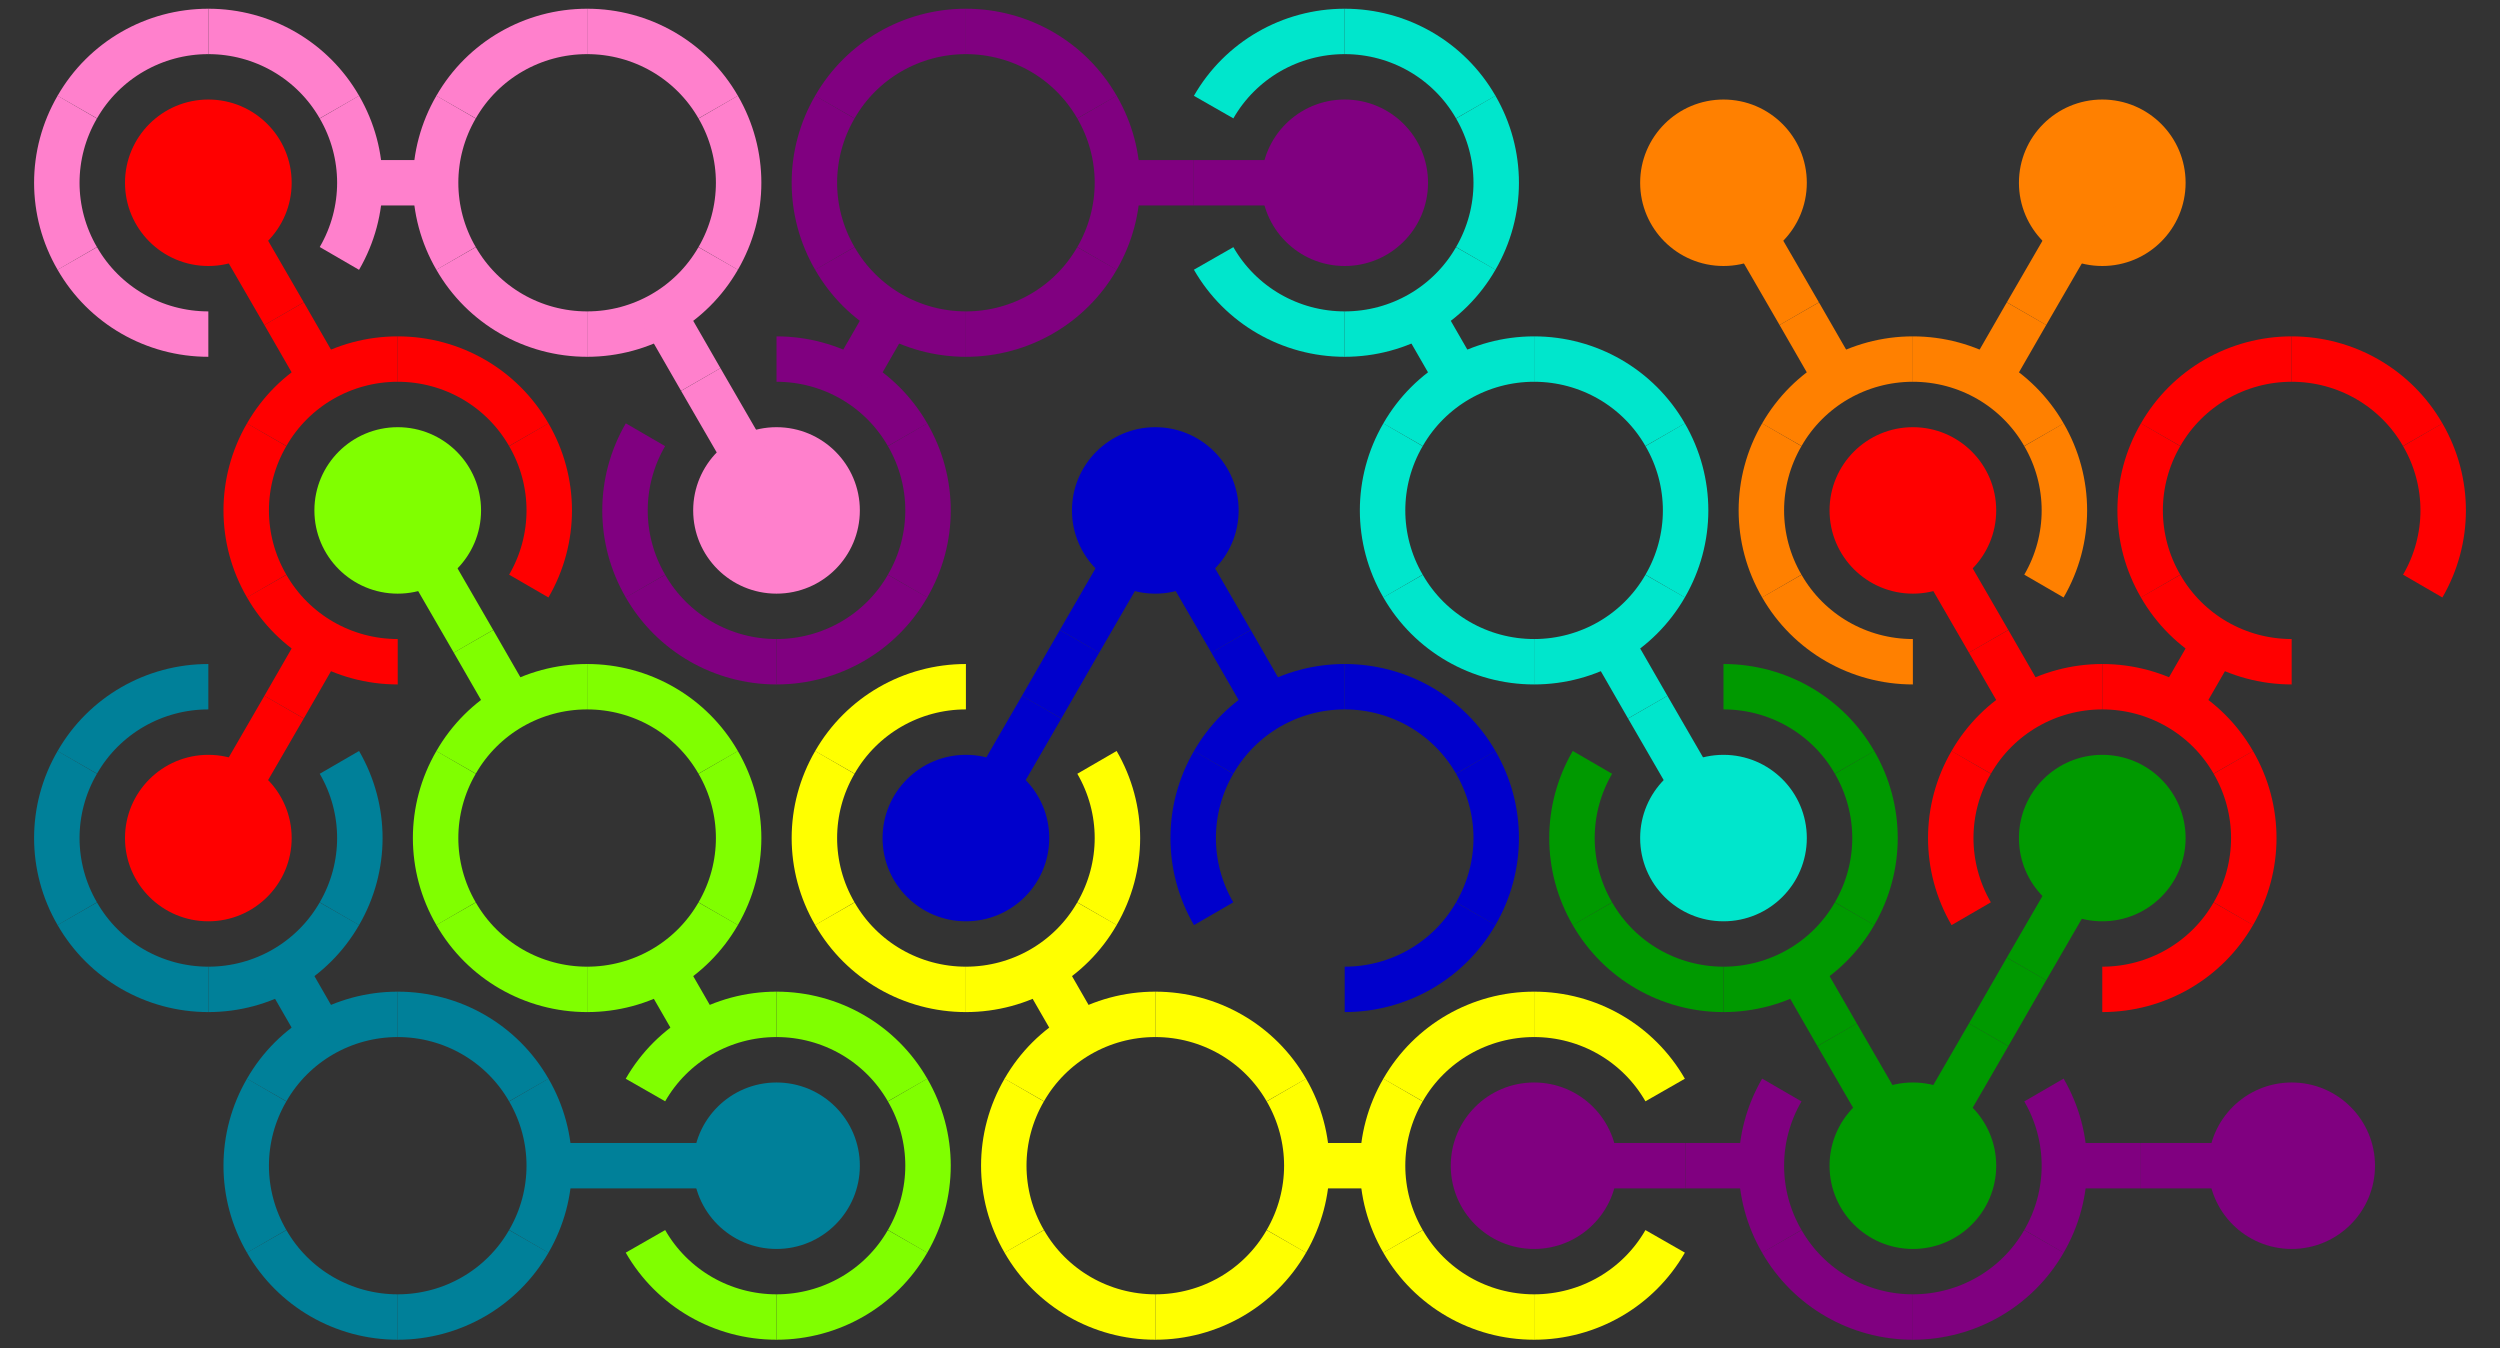 <?xml version="1.0" encoding="UTF-8"?>
<svg xmlns="http://www.w3.org/2000/svg" xmlns:xlink="http://www.w3.org/1999/xlink" width="660pt" height="356pt" viewBox="0 0 660 356" version="1.1">
<rect x="0" y="0" width="660" height="356" fill="#333333" stroke="none"/>
<g id="surface221">
<path style=" stroke:none;fill-rule:nonzero;fill:rgb(100%,0%,0%);fill-opacity:1;" d="M 77 48.25 C 77 60.387 67.148 70.223 55 70.223 C 42.852 70.223 33 60.387 33 48.25 C 33 36.113 42.852 26.277 55 26.277 C 67.148 26.277 77 36.113 77 48.25 "/>
<path style="fill:none;stroke-width:0.12;stroke-linecap:butt;stroke-linejoin:miter;stroke:rgb(100%,0%,0%);stroke-opacity:1;stroke-miterlimit:10;" d="M 0.5 0.433 L 0.7 0.779 " transform="matrix(100,0,0,99.882,5,5)"/>
<path style="fill:none;stroke-width:0.12;stroke-linecap:butt;stroke-linejoin:miter;stroke:rgb(100%,0%,0%);stroke-opacity:1;stroke-miterlimit:10;" d="M 0.7 0.779 L 0.8 0.953 " transform="matrix(100,0,0,99.882,5,5)"/>
<path style="fill:none;stroke-width:0.12;stroke-linecap:butt;stroke-linejoin:miter;stroke:rgb(100%,0%,0%);stroke-opacity:1;stroke-miterlimit:10;" d="M 1 1.699 C 0.857 1.699 0.725 1.623 0.654 1.499 " transform="matrix(100,0,0,99.882,5,5)"/>
<path style="fill:none;stroke-width:0.12;stroke-linecap:butt;stroke-linejoin:miter;stroke:rgb(100%,0%,0%);stroke-opacity:1;stroke-miterlimit:10;" d="M 0.654 1.499 C 0.582 1.375 0.582 1.223 0.654 1.099 " transform="matrix(100,0,0,99.882,5,5)"/>
<path style="fill:none;stroke-width:0.12;stroke-linecap:butt;stroke-linejoin:miter;stroke:rgb(100%,0%,0%);stroke-opacity:1;stroke-miterlimit:10;" d="M 0.654 1.099 C 0.725 0.975 0.857 0.899 1 0.899 " transform="matrix(100,0,0,99.882,5,5)"/>
<path style="fill:none;stroke-width:0.12;stroke-linecap:butt;stroke-linejoin:miter;stroke:rgb(100%,0%,0%);stroke-opacity:1;stroke-miterlimit:10;" d="M 1.346 1.099 C 1.418 1.223 1.418 1.375 1.346 1.499 " transform="matrix(100,0,0,99.882,5,5)"/>
<path style="fill:none;stroke-width:0.12;stroke-linecap:butt;stroke-linejoin:miter;stroke:rgb(100%,0%,0%);stroke-opacity:1;stroke-miterlimit:10;" d="M 1 0.899 C 1.143 0.899 1.275 0.975 1.346 1.099 " transform="matrix(100,0,0,99.882,5,5)"/>
<path style=" stroke:none;fill-rule:nonzero;fill:rgb(100%,0%,0%);fill-opacity:1;" d="M 77 221.25 C 77 233.387 67.148 243.223 55 243.223 C 42.852 243.223 33 233.387 33 221.25 C 33 209.113 42.852 199.277 55 199.277 C 67.148 199.277 77 209.113 77 221.25 "/>
<path style="fill:none;stroke-width:0.12;stroke-linecap:butt;stroke-linejoin:miter;stroke:rgb(100%,0%,0%);stroke-opacity:1;stroke-miterlimit:10;" d="M 0.5 2.165 L 0.7 1.819 " transform="matrix(100,0,0,99.882,5,5)"/>
<path style="fill:none;stroke-width:0.12;stroke-linecap:butt;stroke-linejoin:miter;stroke:rgb(100%,0%,0%);stroke-opacity:1;stroke-miterlimit:10;" d="M 0.7 1.819 L 0.8 1.645 " transform="matrix(100,0,0,99.882,5,5)"/>
<path style="fill:none;stroke-width:0.12;stroke-linecap:butt;stroke-linejoin:miter;stroke:rgb(50%,0%,50%);stroke-opacity:1;stroke-miterlimit:10;" d="M 2.846 0.633 C 2.775 0.757 2.643 0.833 2.5 0.833 " transform="matrix(100,0,0,99.882,5,5)"/>
<path style="fill:none;stroke-width:0.12;stroke-linecap:butt;stroke-linejoin:miter;stroke:rgb(50%,0%,50%);stroke-opacity:1;stroke-miterlimit:10;" d="M 2.5 0.833 C 2.357 0.833 2.225 0.757 2.154 0.633 " transform="matrix(100,0,0,99.882,5,5)"/>
<path style="fill:none;stroke-width:0.12;stroke-linecap:butt;stroke-linejoin:miter;stroke:rgb(50%,0%,50%);stroke-opacity:1;stroke-miterlimit:10;" d="M 2.154 0.633 C 2.082 0.509 2.082 0.357 2.154 0.233 " transform="matrix(100,0,0,99.882,5,5)"/>
<path style="fill:none;stroke-width:0.12;stroke-linecap:butt;stroke-linejoin:miter;stroke:rgb(50%,0%,50%);stroke-opacity:1;stroke-miterlimit:10;" d="M 2.154 0.233 C 2.225 0.109 2.357 0.033 2.5 0.033 " transform="matrix(100,0,0,99.882,5,5)"/>
<path style="fill:none;stroke-width:0.12;stroke-linecap:butt;stroke-linejoin:miter;stroke:rgb(50%,0%,50%);stroke-opacity:1;stroke-miterlimit:10;" d="M 2.846 0.233 C 2.918 0.357 2.918 0.509 2.846 0.633 " transform="matrix(100,0,0,99.882,5,5)"/>
<path style="fill:none;stroke-width:0.12;stroke-linecap:butt;stroke-linejoin:miter;stroke:rgb(50%,0%,50%);stroke-opacity:1;stroke-miterlimit:10;" d="M 2.5 0.033 C 2.643 0.033 2.775 0.109 2.846 0.233 " transform="matrix(100,0,0,99.882,5,5)"/>
<path style="fill:none;stroke-width:0.12;stroke-linecap:butt;stroke-linejoin:miter;stroke:rgb(50%,0%,50%);stroke-opacity:1;stroke-miterlimit:10;" d="M 2.346 1.499 C 2.275 1.623 2.143 1.699 2 1.699 " transform="matrix(100,0,0,99.882,5,5)"/>
<path style="fill:none;stroke-width:0.12;stroke-linecap:butt;stroke-linejoin:miter;stroke:rgb(50%,0%,50%);stroke-opacity:1;stroke-miterlimit:10;" d="M 2 1.699 C 1.857 1.699 1.725 1.623 1.654 1.499 " transform="matrix(100,0,0,99.882,5,5)"/>
<path style="fill:none;stroke-width:0.12;stroke-linecap:butt;stroke-linejoin:miter;stroke:rgb(50%,0%,50%);stroke-opacity:1;stroke-miterlimit:10;" d="M 1.654 1.499 C 1.582 1.375 1.582 1.223 1.654 1.099 " transform="matrix(100,0,0,99.882,5,5)"/>
<path style="fill:none;stroke-width:0.12;stroke-linecap:butt;stroke-linejoin:miter;stroke:rgb(50%,0%,50%);stroke-opacity:1;stroke-miterlimit:10;" d="M 2.346 1.099 C 2.418 1.223 2.418 1.375 2.346 1.499 " transform="matrix(100,0,0,99.882,5,5)"/>
<path style="fill:none;stroke-width:0.12;stroke-linecap:butt;stroke-linejoin:miter;stroke:rgb(50%,0%,50%);stroke-opacity:1;stroke-miterlimit:10;" d="M 2 0.899 C 2.143 0.899 2.275 0.975 2.346 1.099 " transform="matrix(100,0,0,99.882,5,5)"/>
<path style="fill:none;stroke-width:0.12;stroke-linecap:butt;stroke-linejoin:miter;stroke:rgb(50%,0%,50%);stroke-opacity:1;stroke-miterlimit:10;" d="M 2.2 0.953 L 2.3 0.779 " transform="matrix(100,0,0,99.882,5,5)"/>
<path style=" stroke:none;fill-rule:nonzero;fill:rgb(50%,0%,50%);fill-opacity:1;" d="M 377 48.25 C 377 60.387 367.148 70.223 355 70.223 C 342.852 70.223 333 60.387 333 48.25 C 333 36.113 342.852 26.277 355 26.277 C 367.148 26.277 377 36.113 377 48.25 "/>
<path style="fill:none;stroke-width:0.12;stroke-linecap:butt;stroke-linejoin:miter;stroke:rgb(50%,0%,50%);stroke-opacity:1;stroke-miterlimit:10;" d="M 3.5 0.433 L 3.1 0.433 " transform="matrix(100,0,0,99.882,5,5)"/>
<path style="fill:none;stroke-width:0.12;stroke-linecap:butt;stroke-linejoin:miter;stroke:rgb(50%,0%,50%);stroke-opacity:1;stroke-miterlimit:10;" d="M 3.1 0.433 L 2.9 0.433 " transform="matrix(100,0,0,99.882,5,5)"/>
<path style="fill:none;stroke-width:0.12;stroke-linecap:butt;stroke-linejoin:miter;stroke:rgb(100%,50%,80%);stroke-opacity:1;stroke-miterlimit:10;" d="M 1.846 0.633 C 1.775 0.757 1.643 0.833 1.5 0.833 " transform="matrix(100,0,0,99.882,5,5)"/>
<path style="fill:none;stroke-width:0.12;stroke-linecap:butt;stroke-linejoin:miter;stroke:rgb(100%,50%,80%);stroke-opacity:1;stroke-miterlimit:10;" d="M 1.5 0.833 C 1.357 0.833 1.225 0.757 1.154 0.633 " transform="matrix(100,0,0,99.882,5,5)"/>
<path style="fill:none;stroke-width:0.12;stroke-linecap:butt;stroke-linejoin:miter;stroke:rgb(100%,50%,80%);stroke-opacity:1;stroke-miterlimit:10;" d="M 1.154 0.633 C 1.082 0.509 1.082 0.357 1.154 0.233 " transform="matrix(100,0,0,99.882,5,5)"/>
<path style="fill:none;stroke-width:0.12;stroke-linecap:butt;stroke-linejoin:miter;stroke:rgb(100%,50%,80%);stroke-opacity:1;stroke-miterlimit:10;" d="M 1.154 0.233 C 1.225 0.109 1.357 0.033 1.5 0.033 " transform="matrix(100,0,0,99.882,5,5)"/>
<path style="fill:none;stroke-width:0.12;stroke-linecap:butt;stroke-linejoin:miter;stroke:rgb(100%,50%,80%);stroke-opacity:1;stroke-miterlimit:10;" d="M 1.846 0.233 C 1.918 0.357 1.918 0.509 1.846 0.633 " transform="matrix(100,0,0,99.882,5,5)"/>
<path style="fill:none;stroke-width:0.12;stroke-linecap:butt;stroke-linejoin:miter;stroke:rgb(100%,50%,80%);stroke-opacity:1;stroke-miterlimit:10;" d="M 1.5 0.033 C 1.643 0.033 1.775 0.109 1.846 0.233 " transform="matrix(100,0,0,99.882,5,5)"/>
<path style=" stroke:none;fill-rule:nonzero;fill:rgb(100%,50%,80%);fill-opacity:1;" d="M 227 134.75 C 227 146.887 217.148 156.723 205 156.723 C 192.852 156.723 183 146.887 183 134.75 C 183 122.613 192.852 112.777 205 112.777 C 217.148 112.777 227 122.613 227 134.75 "/>
<path style="fill:none;stroke-width:0.12;stroke-linecap:butt;stroke-linejoin:miter;stroke:rgb(100%,50%,80%);stroke-opacity:1;stroke-miterlimit:10;" d="M 2 1.299 L 1.8 0.953 " transform="matrix(100,0,0,99.882,5,5)"/>
<path style="fill:none;stroke-width:0.12;stroke-linecap:butt;stroke-linejoin:miter;stroke:rgb(100%,50%,80%);stroke-opacity:1;stroke-miterlimit:10;" d="M 1.8 0.953 L 1.7 0.779 " transform="matrix(100,0,0,99.882,5,5)"/>
<path style="fill:none;stroke-width:0.12;stroke-linecap:butt;stroke-linejoin:miter;stroke:rgb(100%,50%,80%);stroke-opacity:1;stroke-miterlimit:10;" d="M 0.5 0.833 C 0.357 0.833 0.225 0.757 0.154 0.633 " transform="matrix(100,0,0,99.882,5,5)"/>
<path style="fill:none;stroke-width:0.12;stroke-linecap:butt;stroke-linejoin:miter;stroke:rgb(100%,50%,80%);stroke-opacity:1;stroke-miterlimit:10;" d="M 0.154 0.633 C 0.082 0.509 0.082 0.357 0.154 0.233 " transform="matrix(100,0,0,99.882,5,5)"/>
<path style="fill:none;stroke-width:0.12;stroke-linecap:butt;stroke-linejoin:miter;stroke:rgb(100%,50%,80%);stroke-opacity:1;stroke-miterlimit:10;" d="M 0.154 0.233 C 0.225 0.109 0.357 0.033 0.5 0.033 " transform="matrix(100,0,0,99.882,5,5)"/>
<path style="fill:none;stroke-width:0.12;stroke-linecap:butt;stroke-linejoin:miter;stroke:rgb(100%,50%,80%);stroke-opacity:1;stroke-miterlimit:10;" d="M 0.846 0.233 C 0.918 0.357 0.918 0.509 0.846 0.633 " transform="matrix(100,0,0,99.882,5,5)"/>
<path style="fill:none;stroke-width:0.12;stroke-linecap:butt;stroke-linejoin:miter;stroke:rgb(100%,50%,80%);stroke-opacity:1;stroke-miterlimit:10;" d="M 0.5 0.033 C 0.643 0.033 0.775 0.109 0.846 0.233 " transform="matrix(100,0,0,99.882,5,5)"/>
<path style="fill:none;stroke-width:0.12;stroke-linecap:butt;stroke-linejoin:miter;stroke:rgb(100%,50%,80%);stroke-opacity:1;stroke-miterlimit:10;" d="M 0.9 0.433 L 1.1 0.433 " transform="matrix(100,0,0,99.882,5,5)"/>
<path style="fill:none;stroke-width:0.12;stroke-linecap:butt;stroke-linejoin:miter;stroke:rgb(100%,100%,0%);stroke-opacity:1;stroke-miterlimit:10;" d="M 4.346 3.231 C 4.275 3.355 4.143 3.431 4 3.431 " transform="matrix(100,0,0,99.882,5,5)"/>
<path style="fill:none;stroke-width:0.12;stroke-linecap:butt;stroke-linejoin:miter;stroke:rgb(100%,100%,0%);stroke-opacity:1;stroke-miterlimit:10;" d="M 4 3.431 C 3.857 3.431 3.725 3.355 3.654 3.231 " transform="matrix(100,0,0,99.882,5,5)"/>
<path style="fill:none;stroke-width:0.12;stroke-linecap:butt;stroke-linejoin:miter;stroke:rgb(100%,100%,0%);stroke-opacity:1;stroke-miterlimit:10;" d="M 3.654 3.231 C 3.582 3.107 3.582 2.955 3.654 2.831 " transform="matrix(100,0,0,99.882,5,5)"/>
<path style="fill:none;stroke-width:0.12;stroke-linecap:butt;stroke-linejoin:miter;stroke:rgb(100%,100%,0%);stroke-opacity:1;stroke-miterlimit:10;" d="M 3.654 2.831 C 3.725 2.707 3.857 2.631 4 2.631 " transform="matrix(100,0,0,99.882,5,5)"/>
<path style="fill:none;stroke-width:0.12;stroke-linecap:butt;stroke-linejoin:miter;stroke:rgb(100%,100%,0%);stroke-opacity:1;stroke-miterlimit:10;" d="M 4 2.631 C 4.143 2.631 4.275 2.707 4.346 2.831 " transform="matrix(100,0,0,99.882,5,5)"/>
<path style="fill:none;stroke-width:0.12;stroke-linecap:butt;stroke-linejoin:miter;stroke:rgb(100%,100%,0%);stroke-opacity:1;stroke-miterlimit:10;" d="M 3.6 3.031 L 3.4 3.031 " transform="matrix(100,0,0,99.882,5,5)"/>
<path style="fill:none;stroke-width:0.12;stroke-linecap:butt;stroke-linejoin:miter;stroke:rgb(100%,100%,0%);stroke-opacity:1;stroke-miterlimit:10;" d="M 3.346 3.231 C 3.275 3.355 3.143 3.431 3 3.431 " transform="matrix(100,0,0,99.882,5,5)"/>
<path style="fill:none;stroke-width:0.12;stroke-linecap:butt;stroke-linejoin:miter;stroke:rgb(100%,100%,0%);stroke-opacity:1;stroke-miterlimit:10;" d="M 3 3.431 C 2.857 3.431 2.725 3.355 2.654 3.231 " transform="matrix(100,0,0,99.882,5,5)"/>
<path style="fill:none;stroke-width:0.12;stroke-linecap:butt;stroke-linejoin:miter;stroke:rgb(100%,100%,0%);stroke-opacity:1;stroke-miterlimit:10;" d="M 2.654 3.231 C 2.582 3.107 2.582 2.955 2.654 2.831 " transform="matrix(100,0,0,99.882,5,5)"/>
<path style="fill:none;stroke-width:0.12;stroke-linecap:butt;stroke-linejoin:miter;stroke:rgb(100%,100%,0%);stroke-opacity:1;stroke-miterlimit:10;" d="M 2.654 2.831 C 2.725 2.707 2.857 2.631 3 2.631 " transform="matrix(100,0,0,99.882,5,5)"/>
<path style="fill:none;stroke-width:0.12;stroke-linecap:butt;stroke-linejoin:miter;stroke:rgb(100%,100%,0%);stroke-opacity:1;stroke-miterlimit:10;" d="M 3.346 2.831 C 3.418 2.955 3.418 3.107 3.346 3.231 " transform="matrix(100,0,0,99.882,5,5)"/>
<path style="fill:none;stroke-width:0.12;stroke-linecap:butt;stroke-linejoin:miter;stroke:rgb(100%,100%,0%);stroke-opacity:1;stroke-miterlimit:10;" d="M 3 2.631 C 3.143 2.631 3.275 2.707 3.346 2.831 " transform="matrix(100,0,0,99.882,5,5)"/>
<path style="fill:none;stroke-width:0.12;stroke-linecap:butt;stroke-linejoin:miter;stroke:rgb(100%,100%,0%);stroke-opacity:1;stroke-miterlimit:10;" d="M 2.846 2.365 C 2.775 2.489 2.643 2.565 2.5 2.565 " transform="matrix(100,0,0,99.882,5,5)"/>
<path style="fill:none;stroke-width:0.12;stroke-linecap:butt;stroke-linejoin:miter;stroke:rgb(100%,100%,0%);stroke-opacity:1;stroke-miterlimit:10;" d="M 2.5 2.565 C 2.357 2.565 2.225 2.489 2.154 2.365 " transform="matrix(100,0,0,99.882,5,5)"/>
<path style="fill:none;stroke-width:0.12;stroke-linecap:butt;stroke-linejoin:miter;stroke:rgb(100%,100%,0%);stroke-opacity:1;stroke-miterlimit:10;" d="M 2.154 2.365 C 2.082 2.241 2.082 2.089 2.154 1.965 " transform="matrix(100,0,0,99.882,5,5)"/>
<path style="fill:none;stroke-width:0.12;stroke-linecap:butt;stroke-linejoin:miter;stroke:rgb(100%,100%,0%);stroke-opacity:1;stroke-miterlimit:10;" d="M 2.154 1.965 C 2.225 1.841 2.357 1.765 2.5 1.765 " transform="matrix(100,0,0,99.882,5,5)"/>
<path style="fill:none;stroke-width:0.12;stroke-linecap:butt;stroke-linejoin:miter;stroke:rgb(100%,100%,0%);stroke-opacity:1;stroke-miterlimit:10;" d="M 2.846 1.965 C 2.918 2.089 2.918 2.241 2.846 2.365 " transform="matrix(100,0,0,99.882,5,5)"/>
<path style="fill:none;stroke-width:0.12;stroke-linecap:butt;stroke-linejoin:miter;stroke:rgb(100%,100%,0%);stroke-opacity:1;stroke-miterlimit:10;" d="M 2.7 2.511 L 2.8 2.685 " transform="matrix(100,0,0,99.882,5,5)"/>
<path style="fill:none;stroke-width:0.12;stroke-linecap:butt;stroke-linejoin:miter;stroke:rgb(0%,50%,60%);stroke-opacity:1;stroke-miterlimit:10;" d="M 1.346 3.231 C 1.275 3.355 1.143 3.431 1 3.431 " transform="matrix(100,0,0,99.882,5,5)"/>
<path style="fill:none;stroke-width:0.12;stroke-linecap:butt;stroke-linejoin:miter;stroke:rgb(0%,50%,60%);stroke-opacity:1;stroke-miterlimit:10;" d="M 1 3.431 C 0.857 3.431 0.725 3.355 0.654 3.231 " transform="matrix(100,0,0,99.882,5,5)"/>
<path style="fill:none;stroke-width:0.12;stroke-linecap:butt;stroke-linejoin:miter;stroke:rgb(0%,50%,60%);stroke-opacity:1;stroke-miterlimit:10;" d="M 0.654 3.231 C 0.582 3.107 0.582 2.955 0.654 2.831 " transform="matrix(100,0,0,99.882,5,5)"/>
<path style="fill:none;stroke-width:0.12;stroke-linecap:butt;stroke-linejoin:miter;stroke:rgb(0%,50%,60%);stroke-opacity:1;stroke-miterlimit:10;" d="M 0.654 2.831 C 0.725 2.707 0.857 2.631 1 2.631 " transform="matrix(100,0,0,99.882,5,5)"/>
<path style="fill:none;stroke-width:0.12;stroke-linecap:butt;stroke-linejoin:miter;stroke:rgb(0%,50%,60%);stroke-opacity:1;stroke-miterlimit:10;" d="M 1.346 2.831 C 1.418 2.955 1.418 3.107 1.346 3.231 " transform="matrix(100,0,0,99.882,5,5)"/>
<path style="fill:none;stroke-width:0.12;stroke-linecap:butt;stroke-linejoin:miter;stroke:rgb(0%,50%,60%);stroke-opacity:1;stroke-miterlimit:10;" d="M 1 2.631 C 1.143 2.631 1.275 2.707 1.346 2.831 " transform="matrix(100,0,0,99.882,5,5)"/>
<path style="fill:none;stroke-width:0.12;stroke-linecap:butt;stroke-linejoin:miter;stroke:rgb(0%,50%,60%);stroke-opacity:1;stroke-miterlimit:10;" d="M 0.846 2.365 C 0.775 2.489 0.643 2.565 0.5 2.565 " transform="matrix(100,0,0,99.882,5,5)"/>
<path style="fill:none;stroke-width:0.12;stroke-linecap:butt;stroke-linejoin:miter;stroke:rgb(0%,50%,60%);stroke-opacity:1;stroke-miterlimit:10;" d="M 0.5 2.565 C 0.357 2.565 0.225 2.489 0.154 2.365 " transform="matrix(100,0,0,99.882,5,5)"/>
<path style="fill:none;stroke-width:0.12;stroke-linecap:butt;stroke-linejoin:miter;stroke:rgb(0%,50%,60%);stroke-opacity:1;stroke-miterlimit:10;" d="M 0.154 2.365 C 0.082 2.241 0.082 2.089 0.154 1.965 " transform="matrix(100,0,0,99.882,5,5)"/>
<path style="fill:none;stroke-width:0.12;stroke-linecap:butt;stroke-linejoin:miter;stroke:rgb(0%,50%,60%);stroke-opacity:1;stroke-miterlimit:10;" d="M 0.154 1.965 C 0.225 1.841 0.357 1.765 0.5 1.765 " transform="matrix(100,0,0,99.882,5,5)"/>
<path style="fill:none;stroke-width:0.12;stroke-linecap:butt;stroke-linejoin:miter;stroke:rgb(0%,50%,60%);stroke-opacity:1;stroke-miterlimit:10;" d="M 0.846 1.965 C 0.918 2.089 0.918 2.241 0.846 2.365 " transform="matrix(100,0,0,99.882,5,5)"/>
<path style="fill:none;stroke-width:0.12;stroke-linecap:butt;stroke-linejoin:miter;stroke:rgb(0%,50%,60%);stroke-opacity:1;stroke-miterlimit:10;" d="M 0.7 2.511 L 0.8 2.685 " transform="matrix(100,0,0,99.882,5,5)"/>
<path style=" stroke:none;fill-rule:nonzero;fill:rgb(0%,50%,60%);fill-opacity:1;" d="M 227 307.75 C 227 319.887 217.148 329.723 205 329.723 C 192.852 329.723 183 319.887 183 307.75 C 183 295.613 192.852 285.777 205 285.777 C 217.148 285.777 227 295.613 227 307.75 "/>
<path style="fill:none;stroke-width:0.12;stroke-linecap:butt;stroke-linejoin:miter;stroke:rgb(0%,50%,60%);stroke-opacity:1;stroke-miterlimit:10;" d="M 2 3.031 L 1.6 3.031 " transform="matrix(100,0,0,99.882,5,5)"/>
<path style="fill:none;stroke-width:0.12;stroke-linecap:butt;stroke-linejoin:miter;stroke:rgb(0%,50%,60%);stroke-opacity:1;stroke-miterlimit:10;" d="M 1.6 3.031 L 1.4 3.031 " transform="matrix(100,0,0,99.882,5,5)"/>
<path style="fill:none;stroke-width:0.12;stroke-linecap:butt;stroke-linejoin:miter;stroke:rgb(50%,0%,50%);stroke-opacity:1;stroke-miterlimit:10;" d="M 5.346 3.231 C 5.275 3.355 5.143 3.431 5 3.431 " transform="matrix(100,0,0,99.882,5,5)"/>
<path style="fill:none;stroke-width:0.12;stroke-linecap:butt;stroke-linejoin:miter;stroke:rgb(50%,0%,50%);stroke-opacity:1;stroke-miterlimit:10;" d="M 5 3.431 C 4.857 3.431 4.725 3.355 4.654 3.231 " transform="matrix(100,0,0,99.882,5,5)"/>
<path style="fill:none;stroke-width:0.12;stroke-linecap:butt;stroke-linejoin:miter;stroke:rgb(50%,0%,50%);stroke-opacity:1;stroke-miterlimit:10;" d="M 4.654 3.231 C 4.582 3.107 4.582 2.955 4.654 2.831 " transform="matrix(100,0,0,99.882,5,5)"/>
<path style="fill:none;stroke-width:0.12;stroke-linecap:butt;stroke-linejoin:miter;stroke:rgb(50%,0%,50%);stroke-opacity:1;stroke-miterlimit:10;" d="M 5.346 2.831 C 5.418 2.955 5.418 3.107 5.346 3.231 " transform="matrix(100,0,0,99.882,5,5)"/>
<path style=" stroke:none;fill-rule:nonzero;fill:rgb(50%,0%,50%);fill-opacity:1;" d="M 627 307.75 C 627 319.887 617.148 329.723 605 329.723 C 592.852 329.723 583 319.887 583 307.75 C 583 295.613 592.852 285.777 605 285.777 C 617.148 285.777 627 295.613 627 307.75 "/>
<path style="fill:none;stroke-width:0.12;stroke-linecap:butt;stroke-linejoin:miter;stroke:rgb(50%,0%,50%);stroke-opacity:1;stroke-miterlimit:10;" d="M 6 3.031 L 5.6 3.031 " transform="matrix(100,0,0,99.882,5,5)"/>
<path style="fill:none;stroke-width:0.12;stroke-linecap:butt;stroke-linejoin:miter;stroke:rgb(50%,0%,50%);stroke-opacity:1;stroke-miterlimit:10;" d="M 5.6 3.031 L 5.4 3.031 " transform="matrix(100,0,0,99.882,5,5)"/>
<path style=" stroke:none;fill-rule:nonzero;fill:rgb(50%,0%,50%);fill-opacity:1;" d="M 427 307.75 C 427 319.887 417.148 329.723 405 329.723 C 392.852 329.723 383 319.887 383 307.75 C 383 295.613 392.852 285.777 405 285.777 C 417.148 285.777 427 295.613 427 307.75 "/>
<path style="fill:none;stroke-width:0.12;stroke-linecap:butt;stroke-linejoin:miter;stroke:rgb(50%,0%,50%);stroke-opacity:1;stroke-miterlimit:10;" d="M 4 3.031 L 4.4 3.031 " transform="matrix(100,0,0,99.882,5,5)"/>
<path style="fill:none;stroke-width:0.12;stroke-linecap:butt;stroke-linejoin:miter;stroke:rgb(50%,0%,50%);stroke-opacity:1;stroke-miterlimit:10;" d="M 4.4 3.031 L 4.6 3.031 " transform="matrix(100,0,0,99.882,5,5)"/>
<path style=" stroke:none;fill-rule:nonzero;fill:rgb(50%,100%,0%);fill-opacity:1;" d="M 127 134.75 C 127 146.887 117.148 156.723 105 156.723 C 92.852 156.723 83 146.887 83 134.75 C 83 122.613 92.852 112.777 105 112.777 C 117.148 112.777 127 122.613 127 134.75 "/>
<path style="fill:none;stroke-width:0.12;stroke-linecap:butt;stroke-linejoin:miter;stroke:rgb(50%,100%,0%);stroke-opacity:1;stroke-miterlimit:10;" d="M 1 1.299 L 1.2 1.645 " transform="matrix(100,0,0,99.882,5,5)"/>
<path style="fill:none;stroke-width:0.12;stroke-linecap:butt;stroke-linejoin:miter;stroke:rgb(50%,100%,0%);stroke-opacity:1;stroke-miterlimit:10;" d="M 1.2 1.645 L 1.3 1.819 " transform="matrix(100,0,0,99.882,5,5)"/>
<path style="fill:none;stroke-width:0.12;stroke-linecap:butt;stroke-linejoin:miter;stroke:rgb(50%,100%,0%);stroke-opacity:1;stroke-miterlimit:10;" d="M 1.846 2.365 C 1.775 2.489 1.643 2.565 1.5 2.565 " transform="matrix(100,0,0,99.882,5,5)"/>
<path style="fill:none;stroke-width:0.12;stroke-linecap:butt;stroke-linejoin:miter;stroke:rgb(50%,100%,0%);stroke-opacity:1;stroke-miterlimit:10;" d="M 1.5 2.565 C 1.357 2.565 1.225 2.489 1.154 2.365 " transform="matrix(100,0,0,99.882,5,5)"/>
<path style="fill:none;stroke-width:0.12;stroke-linecap:butt;stroke-linejoin:miter;stroke:rgb(50%,100%,0%);stroke-opacity:1;stroke-miterlimit:10;" d="M 1.154 2.365 C 1.082 2.241 1.082 2.089 1.154 1.965 " transform="matrix(100,0,0,99.882,5,5)"/>
<path style="fill:none;stroke-width:0.12;stroke-linecap:butt;stroke-linejoin:miter;stroke:rgb(50%,100%,0%);stroke-opacity:1;stroke-miterlimit:10;" d="M 1.154 1.965 C 1.225 1.841 1.357 1.765 1.5 1.765 " transform="matrix(100,0,0,99.882,5,5)"/>
<path style="fill:none;stroke-width:0.12;stroke-linecap:butt;stroke-linejoin:miter;stroke:rgb(50%,100%,0%);stroke-opacity:1;stroke-miterlimit:10;" d="M 1.846 1.965 C 1.918 2.089 1.918 2.241 1.846 2.365 " transform="matrix(100,0,0,99.882,5,5)"/>
<path style="fill:none;stroke-width:0.12;stroke-linecap:butt;stroke-linejoin:miter;stroke:rgb(50%,100%,0%);stroke-opacity:1;stroke-miterlimit:10;" d="M 1.5 1.765 C 1.643 1.765 1.775 1.841 1.846 1.965 " transform="matrix(100,0,0,99.882,5,5)"/>
<path style="fill:none;stroke-width:0.12;stroke-linecap:butt;stroke-linejoin:miter;stroke:rgb(50%,100%,0%);stroke-opacity:1;stroke-miterlimit:10;" d="M 2.346 3.231 C 2.275 3.355 2.143 3.431 2 3.431 " transform="matrix(100,0,0,99.882,5,5)"/>
<path style="fill:none;stroke-width:0.12;stroke-linecap:butt;stroke-linejoin:miter;stroke:rgb(50%,100%,0%);stroke-opacity:1;stroke-miterlimit:10;" d="M 2 3.431 C 1.857 3.431 1.725 3.355 1.654 3.231 " transform="matrix(100,0,0,99.882,5,5)"/>
<path style="fill:none;stroke-width:0.12;stroke-linecap:butt;stroke-linejoin:miter;stroke:rgb(50%,100%,0%);stroke-opacity:1;stroke-miterlimit:10;" d="M 1.654 2.831 C 1.725 2.707 1.857 2.631 2 2.631 " transform="matrix(100,0,0,99.882,5,5)"/>
<path style="fill:none;stroke-width:0.12;stroke-linecap:butt;stroke-linejoin:miter;stroke:rgb(50%,100%,0%);stroke-opacity:1;stroke-miterlimit:10;" d="M 2.346 2.831 C 2.418 2.955 2.418 3.107 2.346 3.231 " transform="matrix(100,0,0,99.882,5,5)"/>
<path style="fill:none;stroke-width:0.12;stroke-linecap:butt;stroke-linejoin:miter;stroke:rgb(50%,100%,0%);stroke-opacity:1;stroke-miterlimit:10;" d="M 2 2.631 C 2.143 2.631 2.275 2.707 2.346 2.831 " transform="matrix(100,0,0,99.882,5,5)"/>
<path style="fill:none;stroke-width:0.12;stroke-linecap:butt;stroke-linejoin:miter;stroke:rgb(50%,100%,0%);stroke-opacity:1;stroke-miterlimit:10;" d="M 1.8 2.685 L 1.7 2.511 " transform="matrix(100,0,0,99.882,5,5)"/>
<path style="fill:none;stroke-width:0.12;stroke-linecap:butt;stroke-linejoin:miter;stroke:rgb(0%,90%,80%);stroke-opacity:1;stroke-miterlimit:10;" d="M 4.346 1.499 C 4.275 1.623 4.143 1.699 4 1.699 " transform="matrix(100,0,0,99.882,5,5)"/>
<path style="fill:none;stroke-width:0.12;stroke-linecap:butt;stroke-linejoin:miter;stroke:rgb(0%,90%,80%);stroke-opacity:1;stroke-miterlimit:10;" d="M 4 1.699 C 3.857 1.699 3.725 1.623 3.654 1.499 " transform="matrix(100,0,0,99.882,5,5)"/>
<path style="fill:none;stroke-width:0.12;stroke-linecap:butt;stroke-linejoin:miter;stroke:rgb(0%,90%,80%);stroke-opacity:1;stroke-miterlimit:10;" d="M 3.654 1.499 C 3.582 1.375 3.582 1.223 3.654 1.099 " transform="matrix(100,0,0,99.882,5,5)"/>
<path style="fill:none;stroke-width:0.12;stroke-linecap:butt;stroke-linejoin:miter;stroke:rgb(0%,90%,80%);stroke-opacity:1;stroke-miterlimit:10;" d="M 3.654 1.099 C 3.725 0.975 3.857 0.899 4 0.899 " transform="matrix(100,0,0,99.882,5,5)"/>
<path style="fill:none;stroke-width:0.12;stroke-linecap:butt;stroke-linejoin:miter;stroke:rgb(0%,90%,80%);stroke-opacity:1;stroke-miterlimit:10;" d="M 4.346 1.099 C 4.418 1.223 4.418 1.375 4.346 1.499 " transform="matrix(100,0,0,99.882,5,5)"/>
<path style="fill:none;stroke-width:0.12;stroke-linecap:butt;stroke-linejoin:miter;stroke:rgb(0%,90%,80%);stroke-opacity:1;stroke-miterlimit:10;" d="M 4 0.899 C 4.143 0.899 4.275 0.975 4.346 1.099 " transform="matrix(100,0,0,99.882,5,5)"/>
<path style=" stroke:none;fill-rule:nonzero;fill:rgb(0%,90%,80%);fill-opacity:1;" d="M 477 221.25 C 477 233.387 467.148 243.223 455 243.223 C 442.852 243.223 433 233.387 433 221.25 C 433 209.113 442.852 199.277 455 199.277 C 467.148 199.277 477 209.113 477 221.25 "/>
<path style="fill:none;stroke-width:0.12;stroke-linecap:butt;stroke-linejoin:miter;stroke:rgb(0%,90%,80%);stroke-opacity:1;stroke-miterlimit:10;" d="M 4.5 2.165 L 4.3 1.819 " transform="matrix(100,0,0,99.882,5,5)"/>
<path style="fill:none;stroke-width:0.12;stroke-linecap:butt;stroke-linejoin:miter;stroke:rgb(0%,90%,80%);stroke-opacity:1;stroke-miterlimit:10;" d="M 4.3 1.819 L 4.2 1.645 " transform="matrix(100,0,0,99.882,5,5)"/>
<path style="fill:none;stroke-width:0.12;stroke-linecap:butt;stroke-linejoin:miter;stroke:rgb(0%,90%,80%);stroke-opacity:1;stroke-miterlimit:10;" d="M 3.846 0.633 C 3.775 0.757 3.643 0.833 3.5 0.833 " transform="matrix(100,0,0,99.882,5,5)"/>
<path style="fill:none;stroke-width:0.12;stroke-linecap:butt;stroke-linejoin:miter;stroke:rgb(0%,90%,80%);stroke-opacity:1;stroke-miterlimit:10;" d="M 3.5 0.833 C 3.357 0.833 3.225 0.757 3.154 0.633 " transform="matrix(100,0,0,99.882,5,5)"/>
<path style="fill:none;stroke-width:0.12;stroke-linecap:butt;stroke-linejoin:miter;stroke:rgb(0%,90%,80%);stroke-opacity:1;stroke-miterlimit:10;" d="M 3.154 0.233 C 3.225 0.109 3.357 0.033 3.5 0.033 " transform="matrix(100,0,0,99.882,5,5)"/>
<path style="fill:none;stroke-width:0.12;stroke-linecap:butt;stroke-linejoin:miter;stroke:rgb(0%,90%,80%);stroke-opacity:1;stroke-miterlimit:10;" d="M 3.846 0.233 C 3.918 0.357 3.918 0.509 3.846 0.633 " transform="matrix(100,0,0,99.882,5,5)"/>
<path style="fill:none;stroke-width:0.12;stroke-linecap:butt;stroke-linejoin:miter;stroke:rgb(0%,90%,80%);stroke-opacity:1;stroke-miterlimit:10;" d="M 3.5 0.033 C 3.643 0.033 3.775 0.109 3.846 0.233 " transform="matrix(100,0,0,99.882,5,5)"/>
<path style="fill:none;stroke-width:0.12;stroke-linecap:butt;stroke-linejoin:miter;stroke:rgb(0%,90%,80%);stroke-opacity:1;stroke-miterlimit:10;" d="M 3.7 0.779 L 3.8 0.953 " transform="matrix(100,0,0,99.882,5,5)"/>
<path style=" stroke:none;fill-rule:nonzero;fill:rgb(0%,60%,0%);fill-opacity:1;" d="M 527 307.75 C 527 319.887 517.148 329.723 505 329.723 C 492.852 329.723 483 319.887 483 307.75 C 483 295.613 492.852 285.777 505 285.777 C 517.148 285.777 527 295.613 527 307.75 "/>
<path style="fill:none;stroke-width:0.12;stroke-linecap:butt;stroke-linejoin:miter;stroke:rgb(0%,60%,0%);stroke-opacity:1;stroke-miterlimit:10;" d="M 4.846 2.365 C 4.775 2.489 4.643 2.565 4.5 2.565 " transform="matrix(100,0,0,99.882,5,5)"/>
<path style="fill:none;stroke-width:0.12;stroke-linecap:butt;stroke-linejoin:miter;stroke:rgb(0%,60%,0%);stroke-opacity:1;stroke-miterlimit:10;" d="M 4.5 2.565 C 4.357 2.565 4.225 2.489 4.154 2.365 " transform="matrix(100,0,0,99.882,5,5)"/>
<path style="fill:none;stroke-width:0.12;stroke-linecap:butt;stroke-linejoin:miter;stroke:rgb(0%,60%,0%);stroke-opacity:1;stroke-miterlimit:10;" d="M 4.154 2.365 C 4.082 2.241 4.082 2.089 4.154 1.965 " transform="matrix(100,0,0,99.882,5,5)"/>
<path style="fill:none;stroke-width:0.12;stroke-linecap:butt;stroke-linejoin:miter;stroke:rgb(0%,60%,0%);stroke-opacity:1;stroke-miterlimit:10;" d="M 4.846 1.965 C 4.918 2.089 4.918 2.241 4.846 2.365 " transform="matrix(100,0,0,99.882,5,5)"/>
<path style="fill:none;stroke-width:0.12;stroke-linecap:butt;stroke-linejoin:miter;stroke:rgb(0%,60%,0%);stroke-opacity:1;stroke-miterlimit:10;" d="M 4.5 1.765 C 4.643 1.765 4.775 1.841 4.846 1.965 " transform="matrix(100,0,0,99.882,5,5)"/>
<path style="fill:none;stroke-width:0.12;stroke-linecap:butt;stroke-linejoin:miter;stroke:rgb(0%,60%,0%);stroke-opacity:1;stroke-miterlimit:10;" d="M 4.7 2.511 L 4.8 2.685 " transform="matrix(100,0,0,99.882,5,5)"/>
<path style="fill:none;stroke-width:0.12;stroke-linecap:butt;stroke-linejoin:miter;stroke:rgb(0%,60%,0%);stroke-opacity:1;stroke-miterlimit:10;" d="M 4.8 2.685 L 5 3.031 " transform="matrix(100,0,0,99.882,5,5)"/>
<path style=" stroke:none;fill-rule:nonzero;fill:rgb(0%,60%,0%);fill-opacity:1;" d="M 577 221.25 C 577 233.387 567.148 243.223 555 243.223 C 542.852 243.223 533 233.387 533 221.25 C 533 209.113 542.852 199.277 555 199.277 C 567.148 199.277 577 209.113 577 221.25 "/>
<path style="fill:none;stroke-width:0.12;stroke-linecap:butt;stroke-linejoin:miter;stroke:rgb(0%,60%,0%);stroke-opacity:1;stroke-miterlimit:10;" d="M 5.5 2.165 L 5.3 2.511 " transform="matrix(100,0,0,99.882,5,5)"/>
<path style="fill:none;stroke-width:0.12;stroke-linecap:butt;stroke-linejoin:miter;stroke:rgb(0%,60%,0%);stroke-opacity:1;stroke-miterlimit:10;" d="M 5.3 2.511 L 5.2 2.685 " transform="matrix(100,0,0,99.882,5,5)"/>
<path style="fill:none;stroke-width:0.12;stroke-linecap:butt;stroke-linejoin:miter;stroke:rgb(0%,60%,0%);stroke-opacity:1;stroke-miterlimit:10;" d="M 5.2 2.685 L 5 3.031 " transform="matrix(100,0,0,99.882,5,5)"/>
<path style=" stroke:none;fill-rule:nonzero;fill:rgb(100%,50%,0%);fill-opacity:1;" d="M 477 48.25 C 477 60.387 467.148 70.223 455 70.223 C 442.852 70.223 433 60.387 433 48.25 C 433 36.113 442.852 26.277 455 26.277 C 467.148 26.277 477 36.113 477 48.25 "/>
<path style="fill:none;stroke-width:0.12;stroke-linecap:butt;stroke-linejoin:miter;stroke:rgb(100%,50%,0%);stroke-opacity:1;stroke-miterlimit:10;" d="M 4.5 0.433 L 4.7 0.779 " transform="matrix(100,0,0,99.882,5,5)"/>
<path style="fill:none;stroke-width:0.12;stroke-linecap:butt;stroke-linejoin:miter;stroke:rgb(100%,50%,0%);stroke-opacity:1;stroke-miterlimit:10;" d="M 4.7 0.779 L 4.8 0.953 " transform="matrix(100,0,0,99.882,5,5)"/>
<path style="fill:none;stroke-width:0.12;stroke-linecap:butt;stroke-linejoin:miter;stroke:rgb(100%,50%,0%);stroke-opacity:1;stroke-miterlimit:10;" d="M 5 1.699 C 4.857 1.699 4.725 1.623 4.654 1.499 " transform="matrix(100,0,0,99.882,5,5)"/>
<path style="fill:none;stroke-width:0.12;stroke-linecap:butt;stroke-linejoin:miter;stroke:rgb(100%,50%,0%);stroke-opacity:1;stroke-miterlimit:10;" d="M 4.654 1.499 C 4.582 1.375 4.582 1.223 4.654 1.099 " transform="matrix(100,0,0,99.882,5,5)"/>
<path style="fill:none;stroke-width:0.12;stroke-linecap:butt;stroke-linejoin:miter;stroke:rgb(100%,50%,0%);stroke-opacity:1;stroke-miterlimit:10;" d="M 4.654 1.099 C 4.725 0.975 4.857 0.899 5 0.899 " transform="matrix(100,0,0,99.882,5,5)"/>
<path style="fill:none;stroke-width:0.12;stroke-linecap:butt;stroke-linejoin:miter;stroke:rgb(100%,50%,0%);stroke-opacity:1;stroke-miterlimit:10;" d="M 5.346 1.099 C 5.418 1.223 5.418 1.375 5.346 1.499 " transform="matrix(100,0,0,99.882,5,5)"/>
<path style="fill:none;stroke-width:0.12;stroke-linecap:butt;stroke-linejoin:miter;stroke:rgb(100%,50%,0%);stroke-opacity:1;stroke-miterlimit:10;" d="M 5 0.899 C 5.143 0.899 5.275 0.975 5.346 1.099 " transform="matrix(100,0,0,99.882,5,5)"/>
<path style=" stroke:none;fill-rule:nonzero;fill:rgb(100%,50%,0%);fill-opacity:1;" d="M 577 48.25 C 577 60.387 567.148 70.223 555 70.223 C 542.852 70.223 533 60.387 533 48.25 C 533 36.113 542.852 26.277 555 26.277 C 567.148 26.277 577 36.113 577 48.25 "/>
<path style="fill:none;stroke-width:0.12;stroke-linecap:butt;stroke-linejoin:miter;stroke:rgb(100%,50%,0%);stroke-opacity:1;stroke-miterlimit:10;" d="M 5.5 0.433 L 5.3 0.779 " transform="matrix(100,0,0,99.882,5,5)"/>
<path style="fill:none;stroke-width:0.12;stroke-linecap:butt;stroke-linejoin:miter;stroke:rgb(100%,50%,0%);stroke-opacity:1;stroke-miterlimit:10;" d="M 5.3 0.779 L 5.2 0.953 " transform="matrix(100,0,0,99.882,5,5)"/>
<path style="fill:none;stroke-width:0.12;stroke-linecap:butt;stroke-linejoin:miter;stroke:rgb(100%,0%,0%);stroke-opacity:1;stroke-miterlimit:10;" d="M 5.846 2.365 C 5.775 2.489 5.643 2.565 5.5 2.565 " transform="matrix(100,0,0,99.882,5,5)"/>
<path style="fill:none;stroke-width:0.12;stroke-linecap:butt;stroke-linejoin:miter;stroke:rgb(100%,0%,0%);stroke-opacity:1;stroke-miterlimit:10;" d="M 5.154 2.365 C 5.082 2.241 5.082 2.089 5.154 1.965 " transform="matrix(100,0,0,99.882,5,5)"/>
<path style="fill:none;stroke-width:0.12;stroke-linecap:butt;stroke-linejoin:miter;stroke:rgb(100%,0%,0%);stroke-opacity:1;stroke-miterlimit:10;" d="M 5.154 1.965 C 5.225 1.841 5.357 1.765 5.5 1.765 " transform="matrix(100,0,0,99.882,5,5)"/>
<path style="fill:none;stroke-width:0.12;stroke-linecap:butt;stroke-linejoin:miter;stroke:rgb(100%,0%,0%);stroke-opacity:1;stroke-miterlimit:10;" d="M 5.846 1.965 C 5.918 2.089 5.918 2.241 5.846 2.365 " transform="matrix(100,0,0,99.882,5,5)"/>
<path style="fill:none;stroke-width:0.12;stroke-linecap:butt;stroke-linejoin:miter;stroke:rgb(100%,0%,0%);stroke-opacity:1;stroke-miterlimit:10;" d="M 5.5 1.765 C 5.643 1.765 5.775 1.841 5.846 1.965 " transform="matrix(100,0,0,99.882,5,5)"/>
<path style=" stroke:none;fill-rule:nonzero;fill:rgb(100%,0%,0%);fill-opacity:1;" d="M 527 134.75 C 527 146.887 517.148 156.723 505 156.723 C 492.852 156.723 483 146.887 483 134.75 C 483 122.613 492.852 112.777 505 112.777 C 517.148 112.777 527 122.613 527 134.75 "/>
<path style="fill:none;stroke-width:0.12;stroke-linecap:butt;stroke-linejoin:miter;stroke:rgb(100%,0%,0%);stroke-opacity:1;stroke-miterlimit:10;" d="M 5 1.299 L 5.2 1.645 " transform="matrix(100,0,0,99.882,5,5)"/>
<path style="fill:none;stroke-width:0.12;stroke-linecap:butt;stroke-linejoin:miter;stroke:rgb(100%,0%,0%);stroke-opacity:1;stroke-miterlimit:10;" d="M 5.2 1.645 L 5.3 1.819 " transform="matrix(100,0,0,99.882,5,5)"/>
<path style="fill:none;stroke-width:0.12;stroke-linecap:butt;stroke-linejoin:miter;stroke:rgb(100%,0%,0%);stroke-opacity:1;stroke-miterlimit:10;" d="M 6 1.699 C 5.857 1.699 5.725 1.623 5.654 1.499 " transform="matrix(100,0,0,99.882,5,5)"/>
<path style="fill:none;stroke-width:0.12;stroke-linecap:butt;stroke-linejoin:miter;stroke:rgb(100%,0%,0%);stroke-opacity:1;stroke-miterlimit:10;" d="M 5.654 1.499 C 5.582 1.375 5.582 1.223 5.654 1.099 " transform="matrix(100,0,0,99.882,5,5)"/>
<path style="fill:none;stroke-width:0.12;stroke-linecap:butt;stroke-linejoin:miter;stroke:rgb(100%,0%,0%);stroke-opacity:1;stroke-miterlimit:10;" d="M 5.654 1.099 C 5.725 0.975 5.857 0.899 6 0.899 " transform="matrix(100,0,0,99.882,5,5)"/>
<path style="fill:none;stroke-width:0.12;stroke-linecap:butt;stroke-linejoin:miter;stroke:rgb(100%,0%,0%);stroke-opacity:1;stroke-miterlimit:10;" d="M 6.346 1.099 C 6.418 1.223 6.418 1.375 6.346 1.499 " transform="matrix(100,0,0,99.882,5,5)"/>
<path style="fill:none;stroke-width:0.12;stroke-linecap:butt;stroke-linejoin:miter;stroke:rgb(100%,0%,0%);stroke-opacity:1;stroke-miterlimit:10;" d="M 6 0.899 C 6.143 0.899 6.275 0.975 6.346 1.099 " transform="matrix(100,0,0,99.882,5,5)"/>
<path style="fill:none;stroke-width:0.12;stroke-linecap:butt;stroke-linejoin:miter;stroke:rgb(100%,0%,0%);stroke-opacity:1;stroke-miterlimit:10;" d="M 5.8 1.645 L 5.7 1.819 " transform="matrix(100,0,0,99.882,5,5)"/>
<path style=" stroke:none;fill-rule:nonzero;fill:rgb(0%,0%,80%);fill-opacity:1;" d="M 327 134.75 C 327 146.887 317.148 156.723 305 156.723 C 292.852 156.723 283 146.887 283 134.75 C 283 122.613 292.852 112.777 305 112.777 C 317.148 112.777 327 122.613 327 134.75 "/>
<path style=" stroke:none;fill-rule:nonzero;fill:rgb(0%,0%,80%);fill-opacity:1;" d="M 277 221.25 C 277 233.387 267.148 243.223 255 243.223 C 242.852 243.223 233 233.387 233 221.25 C 233 209.113 242.852 199.277 255 199.277 C 267.148 199.277 277 209.113 277 221.25 "/>
<path style="fill:none;stroke-width:0.12;stroke-linecap:butt;stroke-linejoin:miter;stroke:rgb(0%,0%,80%);stroke-opacity:1;stroke-miterlimit:10;" d="M 2.5 2.165 L 2.7 1.819 " transform="matrix(100,0,0,99.882,5,5)"/>
<path style="fill:none;stroke-width:0.12;stroke-linecap:butt;stroke-linejoin:miter;stroke:rgb(0%,0%,80%);stroke-opacity:1;stroke-miterlimit:10;" d="M 2.7 1.819 L 2.8 1.645 " transform="matrix(100,0,0,99.882,5,5)"/>
<path style="fill:none;stroke-width:0.12;stroke-linecap:butt;stroke-linejoin:miter;stroke:rgb(0%,0%,80%);stroke-opacity:1;stroke-miterlimit:10;" d="M 2.8 1.645 L 3 1.299 " transform="matrix(100,0,0,99.882,5,5)"/>
<path style="fill:none;stroke-width:0.12;stroke-linecap:butt;stroke-linejoin:miter;stroke:rgb(0%,0%,80%);stroke-opacity:1;stroke-miterlimit:10;" d="M 3.846 2.365 C 3.775 2.489 3.643 2.565 3.5 2.565 " transform="matrix(100,0,0,99.882,5,5)"/>
<path style="fill:none;stroke-width:0.12;stroke-linecap:butt;stroke-linejoin:miter;stroke:rgb(0%,0%,80%);stroke-opacity:1;stroke-miterlimit:10;" d="M 3.154 2.365 C 3.082 2.241 3.082 2.089 3.154 1.965 " transform="matrix(100,0,0,99.882,5,5)"/>
<path style="fill:none;stroke-width:0.12;stroke-linecap:butt;stroke-linejoin:miter;stroke:rgb(0%,0%,80%);stroke-opacity:1;stroke-miterlimit:10;" d="M 3.154 1.965 C 3.225 1.841 3.357 1.765 3.5 1.765 " transform="matrix(100,0,0,99.882,5,5)"/>
<path style="fill:none;stroke-width:0.12;stroke-linecap:butt;stroke-linejoin:miter;stroke:rgb(0%,0%,80%);stroke-opacity:1;stroke-miterlimit:10;" d="M 3.846 1.965 C 3.918 2.089 3.918 2.241 3.846 2.365 " transform="matrix(100,0,0,99.882,5,5)"/>
<path style="fill:none;stroke-width:0.12;stroke-linecap:butt;stroke-linejoin:miter;stroke:rgb(0%,0%,80%);stroke-opacity:1;stroke-miterlimit:10;" d="M 3.5 1.765 C 3.643 1.765 3.775 1.841 3.846 1.965 " transform="matrix(100,0,0,99.882,5,5)"/>
<path style="fill:none;stroke-width:0.12;stroke-linecap:butt;stroke-linejoin:miter;stroke:rgb(0%,0%,80%);stroke-opacity:1;stroke-miterlimit:10;" d="M 3.3 1.819 L 3.2 1.645 " transform="matrix(100,0,0,99.882,5,5)"/>
<path style="fill:none;stroke-width:0.12;stroke-linecap:butt;stroke-linejoin:miter;stroke:rgb(0%,0%,80%);stroke-opacity:1;stroke-miterlimit:10;" d="M 3.2 1.645 L 3 1.299 " transform="matrix(100,0,0,99.882,5,5)"/>
</g>
</svg>

